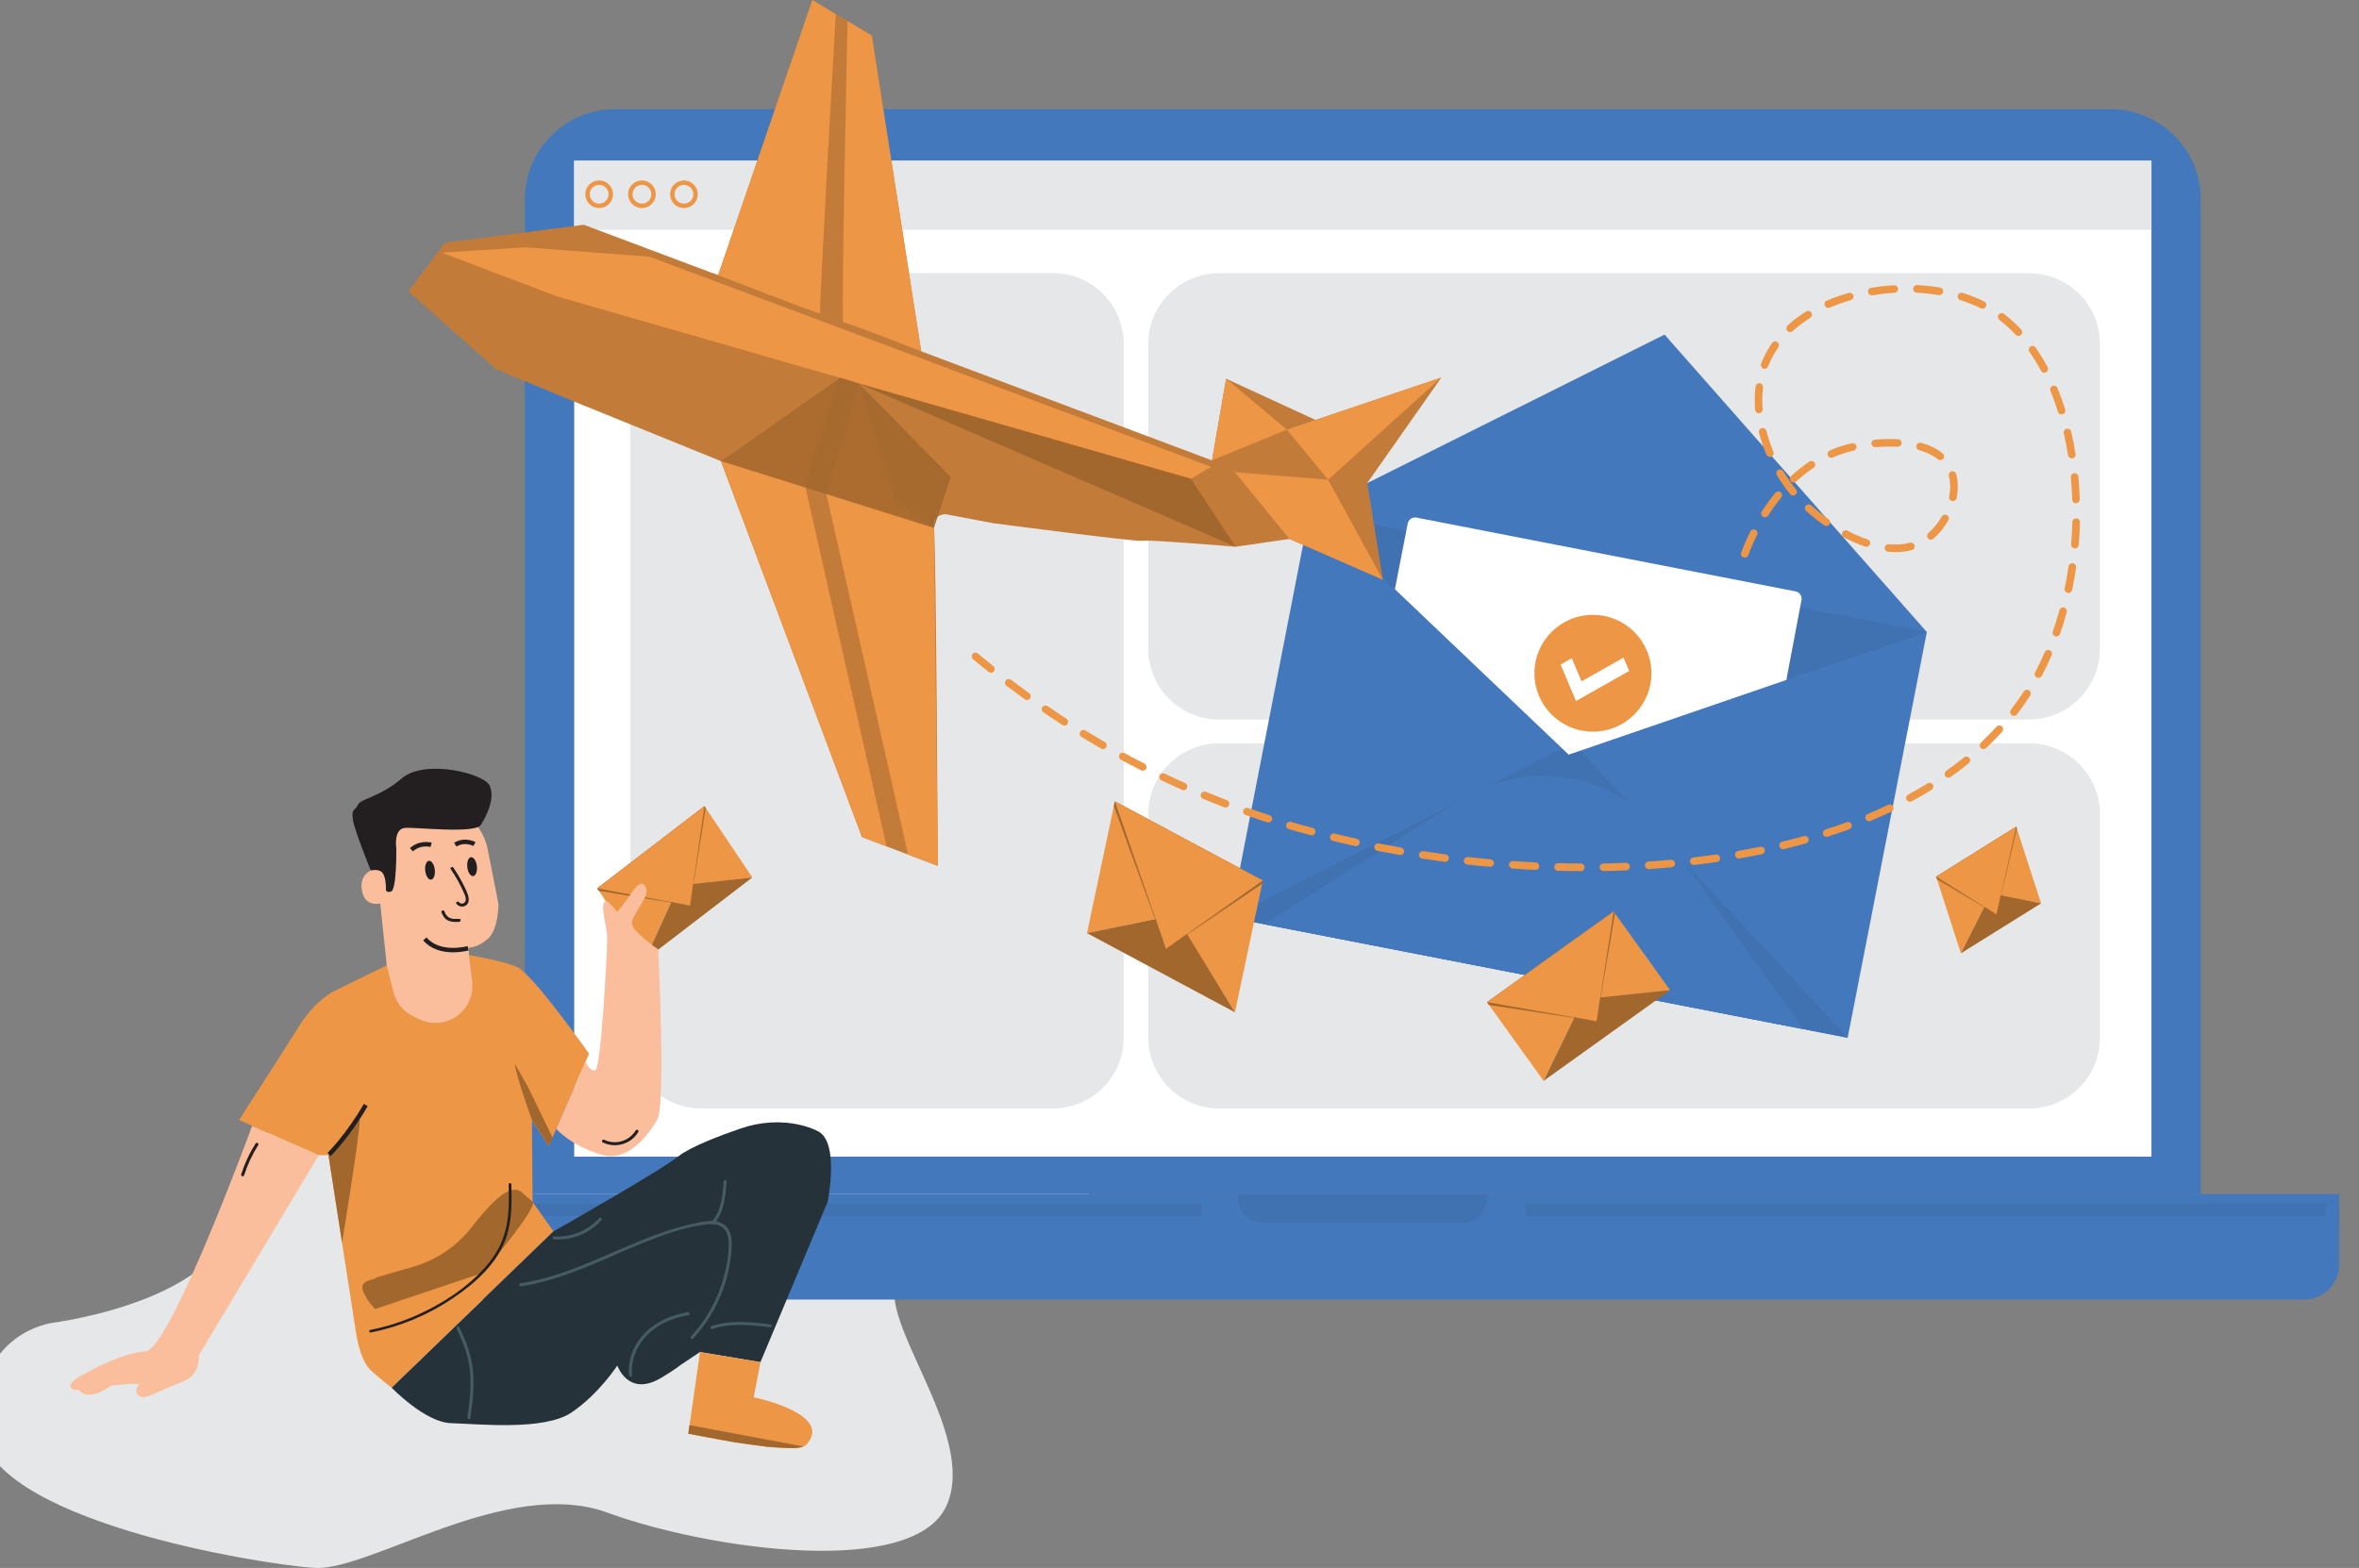 <svg width="531" height="353" viewBox="0 0 531 353" fill="none" xmlns="http://www.w3.org/2000/svg">
<rect x="0" y="0" width="531" height="353" fill="#808080" stroke="none"/>
<g clipPath="url(#clip0_2612_71958)">
<path d="M122.86 227.785C122.86 227.785 51.482 245.845 53.206 269.143C54.93 292.44 11.774 297.812 11.774 297.812C11.774 297.812 -5.435 300.009 -4.395 321.11C-3.355 342.197 58.2 352.154 70.713 352.985C83.226 353.816 114.092 332.255 136.74 340.55C159.388 348.845 205.8 355.478 213.096 338.888C220.393 322.297 195.323 295.394 202.649 286.876C209.975 278.358 252.27 287.38 244.423 259.66C236.577 231.94 122.875 227.785 122.875 227.785H122.86Z" fill="#E6E7E8"/>
<path d="M138.435 24.589H475.082C486.272 24.589 495.367 33.671 495.367 44.845V268.846H118.149V44.845C118.149 33.671 127.244 24.589 138.435 24.589Z" fill="#4478BC"/>
<path d="M89.631 268.846H526.546V284.635C526.546 289.012 522.979 292.574 518.595 292.574H97.582C93.198 292.574 89.631 289.012 89.631 284.635V268.846Z" fill="#4478BC"/>
<path d="M484.281 36.193H129.251V260.402H484.281V36.193Z" fill="white"/>
<path d="M484.281 36.193H129.251V51.745H484.281V36.193Z" fill="#E6E7E8"/>
<path d="M153.95 46.344C155.394 46.344 156.565 45.174 156.565 43.732C156.565 42.289 155.394 41.12 153.95 41.12C152.505 41.12 151.334 42.289 151.334 43.732C151.334 45.174 152.505 46.344 153.95 46.344Z" fill="#E6E7E8" stroke="#ED9646" strokeWidth="0.37" stroke-miterlimit="10"/>
<path d="M278.693 268.846H334.823V269.721C334.823 272.778 332.341 275.271 329.265 275.271H284.236C281.174 275.271 278.678 272.793 278.678 269.721V268.846H278.693Z" fill="#4071B1"/>
<path d="M456.728 61.509H274.428C265.613 61.509 258.467 68.645 258.467 77.447V146.049C258.467 154.851 265.613 161.987 274.428 161.987H456.728C465.543 161.987 472.689 154.851 472.689 146.049V77.447C472.689 68.645 465.543 61.509 456.728 61.509Z" fill="#E6E7E8"/>
<path d="M236.978 61.465H157.843C149.028 61.465 141.882 68.6 141.882 77.402V233.617C141.882 242.419 149.028 249.554 157.843 249.554H236.978C245.793 249.554 252.938 242.419 252.938 233.617V77.402C252.938 68.6 245.793 61.465 236.978 61.465Z" fill="#E6E7E8"/>
<path d="M456.729 167.344H274.429C265.614 167.344 258.468 174.479 258.468 183.281V233.617C258.468 242.419 265.614 249.554 274.429 249.554H456.729C465.544 249.554 472.69 242.419 472.69 233.617V183.281C472.69 174.479 465.544 167.344 456.729 167.344Z" fill="#E6E7E8"/>
<path d="M433.723 142.295L415.905 233.632L276.939 206.594L294.758 115.258L374.681 75.325L433.723 142.295Z" fill="#4478BC"/>
<path d="M294.758 115.258L352.939 167.849L276.939 206.594L415.905 233.632L355.614 168.828L433.723 142.295" fill="#4071B1"/>
<path d="M313.987 132.65L316.87 117.87C317.049 116.949 317.94 116.356 318.862 116.534L404.164 133.139C405.085 133.317 405.68 134.193 405.502 135.113L402.098 153.083L353.102 169.897L314.002 132.664L313.987 132.65Z" fill="white"/>
<path d="M328.878 180.032L284.474 208.063L405.992 231.703L375.364 189.069C364.708 174.244 344.319 170.267 328.878 180.017V180.032Z" fill="#4478BC"/>
<path d="M311.253 130.498L290.255 121.327L278.113 123.093C278.113 123.093 258.155 121.416 257.159 121.743C256.163 122.084 223.529 117.78 223.529 117.78L212.873 115.762C212.873 115.762 209.723 115.747 210.213 118.849C210.718 121.965 211.09 194.945 211.09 194.945L194.029 188.446L162.286 103.817L128.581 90.135L111.788 83.175L91.904 65.605L100.167 54.639L124.42 51.508L131.405 50.602L161.647 61.955L182.869 0L196.244 8.028L207.36 79.094L272.823 103.653L275.988 85.267L296.125 94.542L324.435 85L307.776 108.728L311.283 130.498H311.253Z" fill="#C27B39"/>
<path d="M162.286 103.802L189.051 85.001L181.234 109.367L199.558 190.538L194.029 188.431L162.286 103.802Z" fill="#ED9646"/>
<path d="M193.376 86.395L186.034 111.34L204.402 192.378L211.105 194.93L210.228 118.849L201.609 112.824L193.376 86.395Z" fill="#ED9646"/>
<path d="M161.647 61.954C161.647 61.954 184.905 71.021 184.608 70.546C184.311 70.072 188.13 3.175 188.13 3.175L182.854 0.015L161.647 61.969V61.954Z" fill="#ED9646"/>
<path d="M190.775 4.749C190.775 4.749 189.274 72.728 189.809 72.58C190.344 72.431 207.345 79.079 207.345 79.079L196.229 8.013L190.775 4.734V4.749Z" fill="#ED9646"/>
<path d="M118.268 55.678L123.796 63.795L118.268 55.678L146.177 57.785L272.6 105.093L268.082 107.794L125.446 66.748L99.394 56.88L118.268 55.678Z" fill="#ED9646"/>
<path d="M289.66 96.723L276.033 85.282L272.793 103.653L289.66 96.723Z" fill="#ED9646"/>
<path d="M289.66 96.724L298.963 108.002L324.405 85.001L289.66 96.724Z" fill="#ED9646"/>
<path d="M277.95 106.295L290.255 121.327L311.254 130.498L298.964 108.001L277.95 106.295Z" fill="#ED9646"/>
<path opacity="0.87" d="M189.051 85.001L162.286 103.802L210.228 118.849L214.017 107.408L193.375 86.395L189.051 85.001Z" fill="#A2672D"/>
<path d="M193.376 86.395L278.114 123.078L268.082 107.793L193.376 86.395Z" fill="#A2672D"/>
<path d="M358.557 164.717C365.828 164.717 371.723 158.831 371.723 151.57C371.723 144.308 365.828 138.422 358.557 138.422C351.285 138.422 345.39 144.308 345.39 151.57C345.39 158.831 351.285 164.717 358.557 164.717Z" fill="#ED9646"/>
<path d="M366.73 151.05L357.278 156.392L354.752 157.817L351.289 149.611L353.801 148.186L356 153.395L365.452 148.053L366.73 151.05Z" fill="white"/>
<path d="M144.497 46.344C145.942 46.344 147.113 45.174 147.113 43.732C147.113 42.289 145.942 41.12 144.497 41.12C143.053 41.12 141.882 42.289 141.882 43.732C141.882 45.174 143.053 46.344 144.497 46.344Z" fill="#E6E7E8" stroke="#ED9646" strokeWidth="0.37" stroke-miterlimit="10"/>
<path d="M134.868 46.344C136.312 46.344 137.483 45.174 137.483 43.732C137.483 42.289 136.312 41.12 134.868 41.12C133.423 41.12 132.252 42.289 132.252 43.732C132.252 45.174 133.423 46.344 134.868 46.344Z" fill="#E6E7E8" stroke="#ED9646" strokeWidth="0.37" stroke-miterlimit="10"/>
<path d="M347.455 243.337L334.719 225.619L363.222 205.214L375.943 222.933L356.252 225.218L347.455 243.337Z" fill="#ED9646"/>
<path d="M375.943 222.933L356.877 224.906L363.222 205.214L334.719 225.619L356.252 225.218L347.455 243.337" fill="#A2672D"/>
<path d="M359.388 229.937L363.222 205.214L334.719 225.619L359.388 229.937Z" fill="#ED9646"/>
<path d="M359.389 229.937L363.52 205.645L363.223 205.214L359.389 229.937Z" fill="#A2672D"/>
<path d="M334.719 225.619L359.388 229.937L335.165 226.242L334.719 225.619Z" fill="#A2672D"/>
<path d="M441.392 214.622L435.819 197.364L453.846 186.101L459.434 203.374L448.065 201.326L441.392 214.622Z" fill="#ED9646"/>
<path d="M459.434 203.374L448.451 201.193L453.846 186.101L435.819 197.364L448.065 201.326L441.392 214.622" fill="#A2672D"/>
<path d="M449.402 205.882L453.846 186.101L435.819 197.364L449.402 205.882Z" fill="#ED9646"/>
<path d="M449.402 205.882L453.994 186.517L453.846 186.101L449.402 205.882Z" fill="#A2672D"/>
<path d="M435.819 197.364L449.402 205.882L436.013 197.958L435.819 197.364Z" fill="#A2672D"/>
<path d="M244.676 210.081L250.947 180.417L284.251 198.24L277.979 227.904L264.278 206.03L244.676 210.081Z" fill="#ED9646"/>
<path d="M277.979 227.904L264.902 206.535L284.251 198.24L250.947 180.417L264.278 206.03L244.676 210.081" fill="#A2672D"/>
<path d="M262.45 213.628L284.251 198.24L250.947 180.417L262.45 213.628Z" fill="#ED9646"/>
<path d="M262.449 213.628L284.102 198.967L284.25 198.24L262.449 213.628Z" fill="#A2672D"/>
<path d="M250.948 180.417L262.45 213.628L250.725 181.456L250.948 180.417Z" fill="#A2672D"/>
<path d="M270.445 270.923H93.658V273.758H270.445V270.923Z" fill="#4071B1"/>
<path d="M145.212 216.047L134.438 199.991L158.572 181.486L169.346 197.543L152.672 199.62L145.212 216.047Z" fill="#ED9646"/>
<path d="M169.346 197.543L153.207 199.338L158.572 181.486L134.438 199.991L152.672 199.62L145.212 216.047" fill="#A2672D"/>
<path d="M155.332 203.894L158.572 181.486L134.438 199.991L155.332 203.894Z" fill="#ED9646"/>
<path d="M155.332 203.894L158.839 181.872L158.572 181.486L155.332 203.894Z" fill="#A2672D"/>
<path d="M134.438 199.991L155.332 203.894L134.809 200.555L134.438 199.991Z" fill="#A2672D"/>
<path d="M56.773 253.443L71.768 260.046L44.751 305.143C44.751 305.143 45.256 309.372 41.318 310.975C37.38 312.578 33.56 314.299 33.56 314.299L32.565 314.507C31.48 314.729 30.425 313.78 30.707 312.711C30.767 312.444 30.915 312.192 31.153 311.984C32.268 310.975 25 311.984 25 311.984C25 311.984 22.474 313.898 20.364 314.002C18.254 314.106 17.837 312.889 17.837 312.889C17.837 312.889 15.816 313.186 15.816 311.984C15.816 310.782 19.651 308.957 19.651 308.957C19.651 308.957 27.215 304.624 32.758 304.223C38.301 303.822 56.773 253.428 56.773 253.428V253.443Z" fill="#FABE9D"/>
<path d="M53.816 252.151L71.753 260.061H73.923L80.12 299.875C80.12 299.875 80.878 306.211 83.597 308.63C86.317 311.049 88.13 312.399 88.13 312.399L124.569 277.215L119.888 270.567L119.739 252.151L123.514 258.043L132.594 237.208C132.594 237.208 119.888 219.238 116.41 217.724C112.933 216.21 105.517 215.008 105.517 215.008C105.517 215.008 92.217 214.86 88.427 216.67C84.637 218.481 75.126 223.17 75.126 223.17C75.126 223.17 70.891 225.277 67.413 230.872C63.936 236.466 53.801 252.166 53.801 252.166L53.816 252.151Z" fill="#ED9646"/>
<path d="M83.464 195.984C83.464 195.984 80.745 197.038 81.502 200.674C82.26 204.309 85.589 203.389 85.589 203.389L87.061 217.353L88.561 223.348C89.171 225.767 90.82 227.785 93.079 228.839L94.491 229.507C97.597 230.961 101.283 230.367 103.764 227.993C105.652 226.183 106.588 223.601 106.276 221.004L105.548 215.009V213.347C105.548 213.347 107.658 213.347 109.932 211.239C112.205 209.132 112.205 203.538 112.205 203.538L109.768 191.147C109.099 187.778 107.078 184.84 104.166 183.015L101.922 181.62C96.378 178.147 89.097 179.557 85.248 184.825C82.9 188.045 82.231 192.2 83.464 195.984Z" fill="#FABE9D"/>
<path d="M101.476 195.703C102.501 197.201 103.407 198.774 104.151 200.422C104.463 201.104 104.968 201.965 104.819 202.736C104.7 203.404 103.764 203.701 103.333 203.122C103.066 202.781 102.471 203.122 102.739 203.464C103.214 204.087 104.091 204.295 104.775 203.909C105.637 203.434 105.607 202.351 105.339 201.52C104.983 200.436 104.448 199.398 103.913 198.403C103.348 197.35 102.739 196.326 102.055 195.346C101.802 194.99 101.208 195.332 101.461 195.688L101.476 195.703Z" fill="#231F20"/>
<path d="M92.618 191.31C94.58 189.499 97.047 190.197 97.047 190.197" stroke="#231F20" strokeWidth="0.46" stroke-miterlimit="10" strokeLinecap="round"/>
<path d="M102.486 190.153C104.701 188.817 106.796 190.034 106.796 190.034" stroke="#231F20" strokeWidth="0.46" stroke-miterlimit="10" strokeLinecap="round"/>
<path d="M97.044 198.04C97.639 197.97 98.01 196.963 97.872 195.791C97.734 194.619 97.139 193.725 96.544 193.795C95.949 193.865 95.579 194.872 95.717 196.044C95.855 197.216 96.449 198.11 97.044 198.04Z" fill="#231F20"/>
<path d="M106.516 197.238C107.111 197.168 107.481 196.161 107.343 194.989C107.205 193.817 106.611 192.923 106.016 192.993C105.421 193.063 105.05 194.07 105.189 195.242C105.327 196.414 105.921 197.307 106.516 197.238Z" fill="#231F20"/>
<path d="M99.38 205.393C99.648 206.165 100.123 206.892 100.881 207.248C101.639 207.605 102.516 207.59 103.348 207.545C103.794 207.516 103.794 206.833 103.348 206.862C102.665 206.892 101.907 206.951 101.268 206.669C100.629 206.387 100.257 205.823 100.049 205.2C99.9 204.784 99.246 204.962 99.38 205.378V205.393Z" fill="#231F20"/>
<path d="M83.464 195.984C83.464 195.984 85.425 195.45 86.183 196.622C86.941 197.795 86.867 200.006 86.867 200.006C86.867 200.006 86.644 201.119 87.996 200.733C89.349 200.347 89.2 190.983 89.2 190.983C89.2 190.983 88.516 186.532 91.236 186.383C93.956 186.235 106.959 187.748 108.252 185.701C109.545 183.653 111.507 179.661 110.214 176.871C108.921 174.081 95.62 170.832 90.478 175.209C85.336 179.587 81.249 179.735 80.581 181.175C79.912 182.614 78.991 182.006 79.451 184.647C79.912 187.288 83.464 195.969 83.464 195.969V195.984Z" fill="#231F20"/>
<path d="M105.384 213.48C105.384 213.48 98.964 215.291 95.635 211.373" stroke="#231F20" strokeWidth="0.46" stroke-miterlimit="10" strokeLinecap="round"/>
<path d="M131.822 239.004C131.822 239.004 132.61 241.126 133.962 240.978C135.314 240.829 136.682 213.955 136.682 211.224C136.682 208.494 134.839 203.582 136.325 202.811C136.741 202.588 138.955 205.289 138.955 205.289C138.955 205.289 140.62 203.226 141.675 201.712C142.73 200.199 144.409 197.424 145.45 199.976C146.252 201.935 142.076 206.135 142.225 207.945C142.373 209.755 148.169 213.747 148.169 213.747C148.169 213.747 149.759 245.949 148.169 251.528C147.961 252.255 142.582 262.094 135.463 259.987C128.345 257.88 125.209 254.125 125.209 254.125L131.807 238.974L131.822 239.004Z" fill="#FABE9D"/>
<path d="M88.145 312.399C88.145 312.399 95.71 320.249 101.52 320.398C107.331 320.546 122.46 322.208 128.672 317.979C134.883 313.75 138.955 307.413 138.955 307.413C138.955 307.413 141.407 314.714 148.942 310.129C152.405 308.022 153.029 307.413 153.029 307.413L157.561 304.386L171.174 306.657L186.303 270.567C186.303 270.567 189.022 257.286 184.192 254.719C182.989 254.08 181.592 253.62 180.195 253.279C175.737 252.226 171.07 252.567 166.746 254.051C162.109 255.639 155.466 258.146 152.746 260.298C148.362 263.771 124.615 277.215 124.615 277.215L88.175 312.399H88.145Z" fill="#253239"/>
<path d="M157.561 304.401L171.174 306.671L169.658 314.566C169.658 314.566 187.907 318.32 181.457 325.295C179.035 327.907 154.945 322.772 154.945 322.772L157.561 304.401Z" fill="#ED9646"/>
<path d="M155.213 320.843L180.834 325.651C180.834 325.651 180.091 326.052 178.218 326.022C176.346 325.993 172.675 325.711 172.675 325.711L165.319 324.701L154.916 322.772L155.184 320.858L155.213 320.843Z" fill="#A2672D"/>
<path d="M73.938 260.061C73.938 260.061 79.614 253.25 80.818 251.291C82.022 249.332 76.999 279.753 76.999 279.753L73.938 260.061Z" fill="#A2672D"/>
<path d="M82.335 248.768C78.397 255.639 74.087 259.912 74.087 259.912" stroke="#231F20" strokeWidth="0.46" stroke-miterlimit="10" strokeLinecap="round"/>
<path d="M119.755 252.152C119.755 252.152 116.322 242.892 115.876 239.464L118.878 244.776L124.376 256.099L123.529 258.028L119.755 252.137V252.152Z" fill="#A2672D"/>
<path d="M135.671 257.197C138.554 258.592 142.031 257.597 143.681 254.852C143.904 254.466 143.309 254.125 143.086 254.511C141.63 256.915 138.554 257.835 136.012 256.603C135.611 256.41 135.269 257.004 135.671 257.197Z" fill="#231F20"/>
<path d="M57.531 257.449C56.149 259.616 55.064 261.945 54.291 264.394C54.157 264.809 54.826 265.002 54.96 264.572C55.718 262.183 56.788 259.912 58.125 257.79C58.363 257.419 57.769 257.078 57.531 257.449Z" fill="#231F20"/>
<path d="M84.876 287.543L93.035 285.184C98.31 283.655 102.947 280.465 106.306 276.132C110.155 271.175 114.762 266.115 117.407 268.415L119.904 270.582C121.152 271.665 109.456 285.896 108.059 286.772L84.4 294.711C78.218 287.558 83.955 288.656 84.876 287.543Z" fill="#A2672D"/>
<path d="M83.523 299.979C90.077 298.658 96.333 296.046 101.862 292.322C107.003 288.864 112.131 284.338 114.062 278.254C115.251 274.499 115.207 270.523 115.103 266.635C115.103 266.249 114.493 266.249 114.493 266.635C114.583 270.033 114.642 273.49 113.825 276.814C113.007 280.138 111.417 282.795 109.262 285.243C105.131 289.918 99.618 293.494 93.956 296.031C90.552 297.56 87.001 298.688 83.345 299.415C82.958 299.489 83.122 300.068 83.508 299.994L83.523 299.979Z" fill="#231F20"/>
<path d="M117.273 289.591C126.962 288.137 135.671 283.478 144.661 279.857C149.179 278.032 153.964 276.251 158.824 275.687C159.909 275.553 161.113 275.524 162.123 276.013C163.416 276.637 163.877 278.002 163.981 279.337C164.159 281.667 163.728 284.131 163.208 286.386C161.945 291.773 159.3 296.789 155.54 300.855C155.243 301.181 155.718 301.671 156.03 301.344C159.418 297.679 161.93 293.257 163.372 288.478C164.07 286.119 164.516 283.671 164.664 281.207C164.783 279.174 164.694 276.696 162.718 275.538C160.741 274.381 158.378 275.004 156.387 275.42C153.786 275.954 151.245 276.711 148.733 277.586C143.814 279.323 139.074 281.519 134.259 283.552C128.73 285.896 123.068 288.033 117.094 288.924C116.663 288.983 116.842 289.651 117.273 289.591Z" fill="#465B64"/>
<path d="M160.712 275.538C163 272.927 163.327 269.35 163.565 266.026C163.595 265.581 162.911 265.581 162.881 266.026C162.658 269.143 162.376 272.585 160.221 275.049C159.939 275.375 160.414 275.865 160.712 275.538Z" fill="#465B64"/>
<path d="M142.27 309.595C141.958 306.167 143.399 302.798 145.822 300.409C148.244 298.02 151.603 296.625 154.976 296.091C155.407 296.017 155.229 295.364 154.798 295.423C151.231 296.002 147.739 297.486 145.183 300.083C142.627 302.68 141.274 306.078 141.586 309.595C141.631 310.025 142.314 310.04 142.27 309.595Z" fill="#465B64"/>
<path d="M160.355 299.193C164.575 297.798 169.063 298.302 173.388 298.822C173.819 298.881 173.819 298.184 173.388 298.139C168.989 297.62 164.442 297.115 160.162 298.54C159.746 298.674 159.924 299.342 160.34 299.208L160.355 299.193Z" fill="#465B64"/>
<path d="M102.799 299.148C104.285 302.294 105.518 305.396 105.801 308.898C106.083 312.4 105.697 315.709 105.221 319.063C105.162 319.493 105.815 319.686 105.89 319.241C106.395 315.709 106.811 312.118 106.469 308.556C106.128 304.995 104.894 301.938 103.408 298.807C103.215 298.406 102.62 298.762 102.814 299.148H102.799Z" fill="#465B64"/>
<path d="M124.747 279.04C128.73 279.307 132.713 277.675 135.373 274.707C135.67 274.381 135.18 273.891 134.883 274.218C132.341 277.067 128.552 278.61 124.747 278.358C124.302 278.328 124.302 279.011 124.747 279.04Z" fill="#465B64"/>
<path d="M523.513 270.923H343.323V273.758H523.513V270.923Z" fill="#4071B1"/>
<path d="M355.819 196.111C354.113 196.111 352.407 196.081 350.701 196.036C350.233 196.036 349.855 195.63 349.87 195.163C349.87 194.697 350.248 194.321 350.746 194.336C352.437 194.381 354.143 194.411 355.835 194.411C356.303 194.411 356.68 194.787 356.68 195.269C356.68 195.735 356.303 196.111 355.835 196.111H355.819ZM360.923 196.081C360.455 196.081 360.078 195.705 360.078 195.254C360.078 194.787 360.44 194.396 360.908 194.396C362.599 194.366 364.29 194.321 365.982 194.246C366.45 194.186 366.842 194.592 366.872 195.058C366.888 195.524 366.525 195.915 366.057 195.945C364.351 196.021 362.645 196.066 360.938 196.096H360.923V196.081ZM345.627 195.84C345.627 195.84 345.597 195.84 345.582 195.84C343.876 195.765 342.169 195.66 340.463 195.539C339.995 195.509 339.648 195.103 339.678 194.637C339.708 194.171 340.116 193.81 340.584 193.855C342.275 193.975 343.966 194.066 345.657 194.156C346.125 194.171 346.488 194.577 346.473 195.043C346.458 195.494 346.08 195.855 345.627 195.855V195.84ZM371.116 195.66C370.678 195.66 370.3 195.314 370.27 194.863C370.24 194.396 370.587 193.99 371.055 193.96C372.746 193.855 374.437 193.72 376.129 193.569C376.582 193.509 377.004 193.87 377.05 194.336C377.095 194.802 376.748 195.209 376.28 195.254C374.588 195.404 372.882 195.539 371.176 195.66C371.161 195.66 371.131 195.66 371.116 195.66ZM335.45 195.148C335.45 195.148 335.405 195.148 335.374 195.148C333.668 194.998 331.977 194.833 330.271 194.637C329.803 194.577 329.47 194.171 329.516 193.705C329.561 193.238 329.999 192.892 330.452 192.953C332.128 193.133 333.819 193.314 335.51 193.464C335.978 193.509 336.326 193.915 336.28 194.381C336.235 194.818 335.873 195.148 335.435 195.148H335.45ZM381.278 194.742C380.855 194.742 380.492 194.426 380.432 193.99C380.372 193.524 380.704 193.103 381.172 193.043C382.863 192.847 384.539 192.622 386.215 192.381C386.698 192.321 387.106 192.637 387.182 193.103C387.257 193.569 386.925 193.99 386.457 194.066C384.781 194.306 383.075 194.532 381.368 194.727C381.338 194.727 381.308 194.727 381.263 194.727L381.278 194.742ZM325.303 194.02C325.303 194.02 325.227 194.02 325.197 194.02C323.506 193.795 321.815 193.554 320.124 193.298C319.656 193.223 319.338 192.802 319.414 192.336C319.489 191.87 319.927 191.554 320.38 191.629C322.056 191.885 323.732 192.125 325.409 192.351C325.877 192.411 326.194 192.832 326.133 193.298C326.073 193.72 325.711 194.035 325.288 194.035L325.303 194.02ZM391.379 193.268C390.972 193.268 390.609 192.983 390.549 192.562C390.473 192.095 390.775 191.659 391.244 191.584C392.92 191.283 394.581 190.967 396.226 190.636C396.679 190.546 397.132 190.832 397.238 191.298C397.344 191.764 397.042 192.201 396.574 192.306C394.913 192.652 393.237 192.968 391.53 193.268C391.485 193.268 391.425 193.268 391.379 193.268ZM315.216 192.471C315.216 192.471 315.126 192.471 315.065 192.471C313.374 192.171 311.698 191.87 310.022 191.539C309.554 191.449 309.267 190.997 309.358 190.546C309.448 190.095 309.886 189.794 310.354 189.884C312.015 190.215 313.676 190.516 315.352 190.817C315.82 190.892 316.122 191.343 316.047 191.794C315.971 192.201 315.609 192.501 315.216 192.501V192.471ZM401.36 191.178C400.983 191.178 400.636 190.922 400.53 190.531C400.424 190.08 400.696 189.614 401.149 189.508C402.81 189.102 404.441 188.681 406.056 188.23C406.509 188.11 406.977 188.365 407.098 188.817C407.219 189.268 406.962 189.734 406.509 189.869C404.879 190.336 403.218 190.757 401.542 191.163C401.481 191.178 401.406 191.193 401.345 191.193L401.36 191.178ZM305.19 190.486C305.19 190.486 305.069 190.486 305.009 190.471C303.333 190.095 301.672 189.719 300.026 189.313C299.573 189.208 299.286 188.741 299.407 188.29C299.512 187.839 299.981 187.568 300.434 187.674C302.064 188.08 303.725 188.456 305.386 188.817C305.839 188.922 306.141 189.373 306.036 189.824C305.945 190.215 305.598 190.486 305.205 190.486H305.19ZM411.175 188.411C410.813 188.411 410.481 188.185 410.36 187.824C410.209 187.373 410.465 186.907 410.903 186.756C412.519 186.23 414.135 185.688 415.69 185.102C416.128 184.936 416.626 185.162 416.777 185.598C416.928 186.034 416.717 186.531 416.279 186.681C414.693 187.268 413.063 187.824 411.417 188.35C411.326 188.38 411.236 188.395 411.16 188.395L411.175 188.411ZM295.269 188.065C295.269 188.065 295.118 188.065 295.043 188.035C293.382 187.583 291.736 187.132 290.105 186.651C289.652 186.516 289.396 186.049 289.532 185.598C289.667 185.147 290.136 184.891 290.589 185.027C292.204 185.508 293.835 185.959 295.481 186.395C295.934 186.516 296.206 186.982 296.085 187.433C295.979 187.809 295.632 188.065 295.269 188.065ZM285.485 185.177C285.394 185.177 285.304 185.177 285.228 185.132C284.594 184.921 283.96 184.726 283.326 184.5C282.329 184.169 281.347 183.823 280.381 183.493C279.943 183.342 279.702 182.846 279.868 182.41C280.019 181.973 280.517 181.733 280.955 181.898C281.921 182.244 282.888 182.575 283.884 182.906C284.503 183.117 285.138 183.327 285.772 183.523C286.225 183.673 286.466 184.139 286.315 184.59C286.195 184.951 285.862 185.177 285.5 185.177H285.485ZM420.733 184.876C420.401 184.876 420.084 184.681 419.948 184.365C419.767 183.929 419.963 183.432 420.401 183.252C421.956 182.605 423.512 181.898 425.022 181.191C425.444 180.981 425.958 181.161 426.154 181.582C426.35 182.004 426.184 182.515 425.762 182.71C424.236 183.432 422.651 184.139 421.066 184.816C420.96 184.861 420.839 184.876 420.733 184.876ZM275.851 181.793C275.745 181.793 275.64 181.778 275.549 181.733C273.934 181.116 272.348 180.485 270.793 179.838C270.355 179.657 270.159 179.161 270.34 178.725C270.521 178.289 271.019 178.093 271.457 178.274C272.997 178.905 274.583 179.537 276.168 180.154C276.606 180.319 276.833 180.815 276.651 181.252C276.516 181.582 276.198 181.793 275.851 181.793ZM429.929 180.485C429.627 180.485 429.34 180.319 429.174 180.048C428.948 179.642 429.099 179.116 429.521 178.905C431.001 178.093 432.466 177.251 433.885 176.364C434.278 176.108 434.806 176.243 435.063 176.634C435.305 177.025 435.184 177.552 434.791 177.807C433.342 178.695 431.847 179.567 430.337 180.394C430.201 180.47 430.065 180.5 429.929 180.5V180.485ZM266.429 177.898C266.308 177.898 266.202 177.868 266.082 177.823C264.496 177.116 262.956 176.409 261.431 175.687C261.008 175.491 260.827 174.98 261.023 174.559C261.22 174.138 261.733 173.957 262.156 174.168C263.666 174.89 265.206 175.597 266.761 176.288C267.184 176.484 267.38 176.98 267.184 177.401C267.048 177.717 266.731 177.898 266.414 177.898H266.429ZM438.581 175.1C438.309 175.1 438.053 174.98 437.887 174.739C437.615 174.363 437.705 173.837 438.083 173.551C439.457 172.574 440.816 171.551 442.1 170.513C442.462 170.212 443.005 170.273 443.292 170.633C443.594 170.994 443.534 171.536 443.172 171.822C441.858 172.889 440.484 173.942 439.064 174.935C438.913 175.04 438.747 175.085 438.566 175.085L438.581 175.1ZM257.233 173.506C257.097 173.506 256.976 173.476 256.841 173.416C255.3 172.634 253.79 171.837 252.311 171.04C251.903 170.814 251.752 170.303 251.963 169.897C252.19 169.49 252.703 169.34 253.111 169.551C254.576 170.348 256.07 171.13 257.611 171.912C258.033 172.122 258.2 172.634 257.988 173.055C257.837 173.341 257.535 173.521 257.233 173.521V173.506ZM446.478 168.663C446.252 168.663 446.025 168.573 445.859 168.393C445.542 168.047 445.557 167.52 445.89 167.189C447.113 166.031 448.29 164.828 449.408 163.61C449.725 163.264 450.268 163.234 450.616 163.55C450.963 163.866 450.993 164.392 450.676 164.738C449.544 165.986 448.321 167.219 447.067 168.408C446.901 168.558 446.69 168.633 446.478 168.633V168.663ZM248.279 168.648C248.128 168.648 247.992 168.618 247.856 168.528C246.346 167.656 244.882 166.783 243.447 165.911C243.039 165.67 242.919 165.144 243.16 164.753C243.402 164.347 243.93 164.227 244.323 164.467C245.742 165.339 247.192 166.197 248.687 167.054C249.094 167.295 249.23 167.806 249.004 168.212C248.853 168.483 248.566 168.633 248.264 168.633L248.279 168.648ZM239.582 163.339C239.431 163.339 239.264 163.294 239.113 163.204C237.649 162.256 236.229 161.309 234.855 160.376C234.463 160.106 234.372 159.579 234.629 159.203C234.901 158.812 235.429 158.722 235.807 158.978C237.166 159.91 238.585 160.843 240.035 161.79C240.427 162.046 240.533 162.572 240.291 162.963C240.125 163.219 239.853 163.354 239.582 163.354V163.339ZM453.319 161.143C453.137 161.143 452.956 161.083 452.805 160.963C452.428 160.677 452.367 160.151 452.654 159.775C453.681 158.451 454.647 157.083 455.553 155.684C455.81 155.293 456.339 155.173 456.731 155.428C457.124 155.684 457.245 156.21 456.988 156.601C456.067 158.03 455.055 159.459 454.013 160.812C453.847 161.023 453.59 161.143 453.334 161.143H453.319ZM231.171 157.594C231.005 157.594 230.824 157.534 230.673 157.429C229.253 156.406 227.879 155.383 226.55 154.39C226.173 154.105 226.097 153.578 226.384 153.202C226.671 152.826 227.2 152.766 227.577 153.037C228.891 154.03 230.25 155.037 231.654 156.06C232.032 156.331 232.122 156.857 231.85 157.248C231.684 157.474 231.428 157.594 231.156 157.594H231.171ZM458.83 152.616C458.694 152.616 458.558 152.586 458.437 152.51C458.03 152.285 457.864 151.774 458.09 151.367C458.86 149.924 459.585 148.405 460.265 146.84C460.446 146.404 460.944 146.209 461.382 146.404C461.82 146.585 462.016 147.096 461.82 147.517C461.125 149.111 460.385 150.676 459.585 152.165C459.434 152.45 459.132 152.616 458.83 152.616ZM223.047 151.443C222.866 151.443 222.67 151.383 222.519 151.262C221.296 150.285 220.133 149.337 219.031 148.42C218.668 148.119 218.623 147.592 218.925 147.232C219.227 146.871 219.756 146.825 220.118 147.126C221.22 148.044 222.368 148.991 223.576 149.954C223.938 150.239 223.999 150.781 223.712 151.142C223.546 151.352 223.304 151.458 223.047 151.458V151.443ZM462.877 143.291C462.786 143.291 462.696 143.291 462.605 143.246C462.167 143.096 461.925 142.614 462.076 142.163C462.62 140.599 463.118 138.99 463.571 137.365C463.692 136.914 464.16 136.643 464.613 136.779C465.066 136.899 465.338 137.365 465.217 137.817C464.764 139.471 464.251 141.125 463.692 142.72C463.571 143.065 463.239 143.291 462.892 143.291H462.877ZM465.58 133.5C465.58 133.5 465.459 133.5 465.414 133.485C464.961 133.395 464.659 132.944 464.749 132.477C465.081 130.838 465.383 129.184 465.625 127.529C465.685 127.063 466.123 126.747 466.591 126.807C467.059 126.868 467.376 127.304 467.316 127.77C467.074 129.454 466.773 131.154 466.425 132.823C466.335 133.229 465.987 133.5 465.595 133.5H465.58ZM392.723 125.544C392.633 125.544 392.527 125.529 392.421 125.484C391.983 125.319 391.757 124.837 391.923 124.401C392.497 122.852 393.206 121.243 394.007 119.648C394.218 119.227 394.732 119.062 395.154 119.272C395.577 119.483 395.743 119.994 395.532 120.416C394.747 121.965 394.082 123.499 393.524 124.988C393.403 125.334 393.071 125.544 392.723 125.544ZM426.668 124.281C426.124 124.281 425.565 124.251 425.007 124.206C424.538 124.16 424.191 123.754 424.236 123.288C424.282 122.822 424.689 122.476 425.158 122.521C426.834 122.687 428.48 122.566 429.914 122.19C430.367 122.07 430.835 122.341 430.956 122.792C431.077 123.243 430.805 123.709 430.352 123.83C429.189 124.145 427.951 124.296 426.637 124.296L426.668 124.281ZM467.044 123.454C467.044 123.454 466.999 123.454 466.969 123.454C466.501 123.408 466.153 123.002 466.199 122.536C466.335 120.867 466.44 119.182 466.486 117.513C466.486 117.047 466.908 116.701 467.361 116.686C467.829 116.686 468.207 117.092 468.192 117.558C468.147 119.257 468.056 120.987 467.905 122.687C467.875 123.123 467.497 123.469 467.059 123.469L467.044 123.454ZM420.129 123.108C420.039 123.108 419.948 123.108 419.858 123.063C418.287 122.536 416.672 121.829 415.056 120.987C414.648 120.761 414.482 120.25 414.709 119.844C414.935 119.423 415.448 119.272 415.856 119.483C417.396 120.295 418.921 120.957 420.401 121.453C420.839 121.604 421.081 122.085 420.93 122.521C420.809 122.867 420.477 123.093 420.129 123.093V123.108ZM434.625 121.483C434.384 121.483 434.142 121.378 433.976 121.183C433.674 120.822 433.719 120.295 434.066 119.994C435.214 119.017 436.256 117.738 437.086 116.295C437.313 115.889 437.841 115.738 438.249 115.979C438.657 116.204 438.808 116.731 438.566 117.137C437.645 118.746 436.482 120.175 435.184 121.288C435.018 121.423 434.821 121.498 434.625 121.498V121.483ZM411.1 118.415C410.934 118.415 410.752 118.37 410.617 118.265C409.182 117.257 407.823 116.174 406.555 115.016C406.207 114.7 406.177 114.159 406.494 113.828C406.811 113.482 407.355 113.452 407.702 113.768C408.91 114.866 410.224 115.919 411.598 116.881C411.975 117.152 412.081 117.678 411.809 118.054C411.643 118.295 411.387 118.415 411.115 118.415H411.1ZM397.283 116.46C397.132 116.46 396.966 116.415 396.83 116.325C396.438 116.069 396.317 115.543 396.574 115.152C397.525 113.663 398.552 112.249 399.624 110.955C399.926 110.595 400.454 110.534 400.817 110.835C401.179 111.136 401.24 111.662 400.938 112.023C399.911 113.272 398.929 114.625 398.008 116.054C397.842 116.31 397.57 116.445 397.299 116.445L397.283 116.46ZM467.301 113.302C466.848 113.302 466.471 112.941 466.455 112.474C466.395 110.79 466.289 109.106 466.138 107.451C466.093 106.985 466.44 106.579 466.908 106.534C467.392 106.489 467.784 106.835 467.829 107.301C467.98 108.985 468.086 110.7 468.147 112.414C468.147 112.881 467.799 113.272 467.331 113.287C467.331 113.287 467.316 113.287 467.301 113.287V113.302ZM439.593 112.82C439.593 112.82 439.487 112.82 439.427 112.805C438.959 112.715 438.657 112.279 438.747 111.813C438.898 111.046 438.974 110.294 438.974 109.557C438.974 108.715 438.868 107.902 438.672 107.15C438.551 106.699 438.823 106.233 439.276 106.113C439.729 105.992 440.197 106.263 440.318 106.714C440.559 107.602 440.68 108.564 440.68 109.557C440.68 110.399 440.59 111.256 440.423 112.129C440.348 112.535 439.986 112.82 439.593 112.82ZM403.61 111.557C403.369 111.557 403.112 111.452 402.946 111.241C401.874 109.918 400.862 108.489 399.971 106.97C399.73 106.564 399.865 106.052 400.273 105.812C400.681 105.571 401.194 105.707 401.436 106.113C402.297 107.556 403.248 108.925 404.275 110.188C404.577 110.549 404.516 111.091 404.154 111.377C404.003 111.497 403.807 111.572 403.625 111.572L403.61 111.557ZM403.761 108.639C403.535 108.639 403.308 108.549 403.142 108.369C402.825 108.023 402.84 107.496 403.187 107.165C404.501 105.962 405.875 104.864 407.279 103.917C407.672 103.661 408.201 103.766 408.457 104.142C408.714 104.533 408.608 105.06 408.216 105.316C406.872 106.203 405.573 107.241 404.335 108.384C404.169 108.534 403.958 108.609 403.761 108.609V108.639ZM436.769 103.601C436.573 103.601 436.392 103.541 436.226 103.405C435.139 102.518 433.704 101.826 431.983 101.33C431.53 101.21 431.273 100.728 431.394 100.277C431.515 99.826 431.998 99.57 432.451 99.691C434.399 100.247 436.029 101.044 437.298 102.082C437.66 102.383 437.721 102.909 437.419 103.27C437.252 103.481 437.011 103.586 436.754 103.586L436.769 103.601ZM466.35 103.195C465.942 103.195 465.58 102.894 465.504 102.473C465.247 100.804 464.915 99.149 464.553 97.54C464.447 97.089 464.734 96.623 465.187 96.532C465.64 96.427 466.093 96.713 466.214 97.164C466.591 98.803 466.924 100.503 467.195 102.217C467.271 102.684 466.954 103.12 466.486 103.18C466.44 103.18 466.395 103.18 466.35 103.18V103.195ZM412.217 103.045C411.885 103.045 411.583 102.849 411.432 102.533C411.251 102.097 411.432 101.601 411.87 101.42C413.229 100.819 414.648 100.337 416.083 99.976C416.339 99.916 416.581 99.856 416.853 99.796C417.321 99.691 417.774 99.976 417.88 100.428C417.985 100.879 417.698 101.345 417.245 101.45L416.505 101.631C415.162 101.977 413.833 102.428 412.549 102.984C412.444 103.029 412.323 103.06 412.202 103.06L412.217 103.045ZM398.401 102.864C398.069 102.864 397.752 102.669 397.616 102.353C396.936 100.728 396.362 99.074 395.94 97.42C395.819 96.968 396.091 96.502 396.559 96.382C397.012 96.262 397.48 96.532 397.601 96.999C398.008 98.563 398.537 100.142 399.186 101.691C399.367 102.127 399.171 102.623 398.733 102.804C398.627 102.849 398.507 102.864 398.401 102.864ZM422.092 100.668C421.654 100.668 421.292 100.337 421.247 99.901C421.201 99.435 421.549 99.029 422.017 98.984C423.783 98.833 425.52 98.788 427.241 98.894C427.709 98.924 428.072 99.315 428.042 99.781C428.011 100.247 427.634 100.578 427.151 100.578C425.52 100.488 423.859 100.518 422.168 100.668C422.138 100.668 422.123 100.668 422.092 100.668ZM464.055 93.299C463.692 93.299 463.36 93.058 463.239 92.697C462.741 91.088 462.167 89.494 461.548 87.99C461.367 87.553 461.578 87.057 462.016 86.877C462.454 86.696 462.952 86.907 463.118 87.343C463.753 88.907 464.341 90.531 464.87 92.201C465.006 92.652 464.764 93.118 464.311 93.269C464.221 93.299 464.145 93.314 464.055 93.314V93.299ZM395.924 93.043C395.487 93.043 395.109 92.712 395.079 92.261C395.018 91.539 394.988 90.802 394.988 90.08C394.988 89.043 395.049 88.005 395.169 87.012C395.23 86.546 395.653 86.215 396.121 86.275C396.589 86.335 396.921 86.756 396.861 87.223C396.74 88.155 396.679 89.103 396.679 90.08C396.679 90.757 396.71 91.434 396.77 92.126C396.8 92.592 396.453 92.998 395.985 93.043C395.955 93.043 395.94 93.043 395.909 93.043H395.924ZM460.174 83.914C459.872 83.914 459.57 83.748 459.419 83.463C458.619 81.959 457.743 80.53 456.822 79.206C456.55 78.815 456.656 78.289 457.033 78.033C457.426 77.763 457.954 77.853 458.211 78.244C459.162 79.612 460.083 81.101 460.914 82.666C461.14 83.072 460.974 83.598 460.566 83.809C460.446 83.869 460.295 83.914 460.174 83.914ZM397.223 83.042C397.117 83.042 397.027 83.026 396.921 82.981C396.483 82.816 396.257 82.335 396.423 81.883C396.559 81.538 396.695 81.192 396.846 80.846C397.404 79.597 398.084 78.364 398.899 77.221C399.171 76.845 399.699 76.74 400.077 77.011C400.469 77.281 400.56 77.808 400.288 78.184C399.548 79.251 398.914 80.379 398.401 81.523C398.265 81.838 398.129 82.154 398.008 82.47C397.887 82.816 397.555 83.026 397.208 83.026L397.223 83.042ZM454.33 75.612C454.104 75.612 453.877 75.522 453.711 75.341C452.564 74.108 451.325 72.995 450.057 72.017C449.68 71.732 449.619 71.205 449.906 70.829C450.193 70.453 450.721 70.393 451.099 70.679C452.458 71.717 453.757 72.89 454.965 74.198C455.282 74.544 455.266 75.07 454.919 75.401C454.753 75.552 454.542 75.627 454.345 75.627L454.33 75.612ZM402.961 74.755C402.734 74.755 402.508 74.664 402.327 74.484C402.01 74.138 402.04 73.597 402.372 73.281C403.61 72.138 405.03 71.085 406.555 70.122C406.947 69.867 407.476 69.987 407.732 70.393C407.989 70.784 407.868 71.311 407.461 71.566C406.011 72.469 404.682 73.476 403.52 74.544C403.354 74.695 403.157 74.77 402.946 74.77L402.961 74.755ZM446.252 69.491C446.131 69.491 445.995 69.461 445.874 69.4C444.455 68.694 442.9 68.077 441.269 67.566C440.816 67.43 440.574 66.949 440.71 66.498C440.846 66.047 441.329 65.806 441.782 65.941C443.504 66.468 445.135 67.129 446.645 67.881C447.067 68.092 447.233 68.603 447.022 69.025C446.871 69.325 446.569 69.491 446.267 69.491H446.252ZM411.553 69.325C411.22 69.325 410.918 69.13 410.768 68.814C410.586 68.378 410.768 67.881 411.205 67.701C412.746 67.024 414.407 66.438 416.113 65.941C416.566 65.821 417.034 66.062 417.17 66.513C417.306 66.964 417.034 67.43 416.596 67.566C414.965 68.032 413.38 68.603 411.9 69.25C411.794 69.295 411.673 69.325 411.568 69.325H411.553ZM421.322 66.483C420.915 66.483 420.552 66.197 420.492 65.776C420.416 65.31 420.718 64.874 421.186 64.798C422.878 64.513 424.614 64.317 426.35 64.212C426.803 64.212 427.226 64.543 427.256 65.009C427.287 65.475 426.924 65.881 426.456 65.911C424.78 66.016 423.104 66.197 421.473 66.483C421.428 66.483 421.383 66.483 421.337 66.483H421.322ZM436.558 66.438C436.558 66.438 436.467 66.438 436.422 66.438C434.806 66.167 433.145 65.986 431.454 65.896C430.986 65.866 430.624 65.475 430.654 65.009C430.684 64.543 431.062 64.182 431.53 64.182C433.281 64.272 435.018 64.452 436.694 64.738C437.162 64.813 437.464 65.249 437.388 65.716C437.313 66.122 436.966 66.423 436.558 66.423V66.438Z" fill="#ED9646"/>
</g>
<defs>
<clipPath id="clip0_2612_71958">
<rect width="531" height="353" fill="white"/>
</clipPath>
</defs>
</svg>
